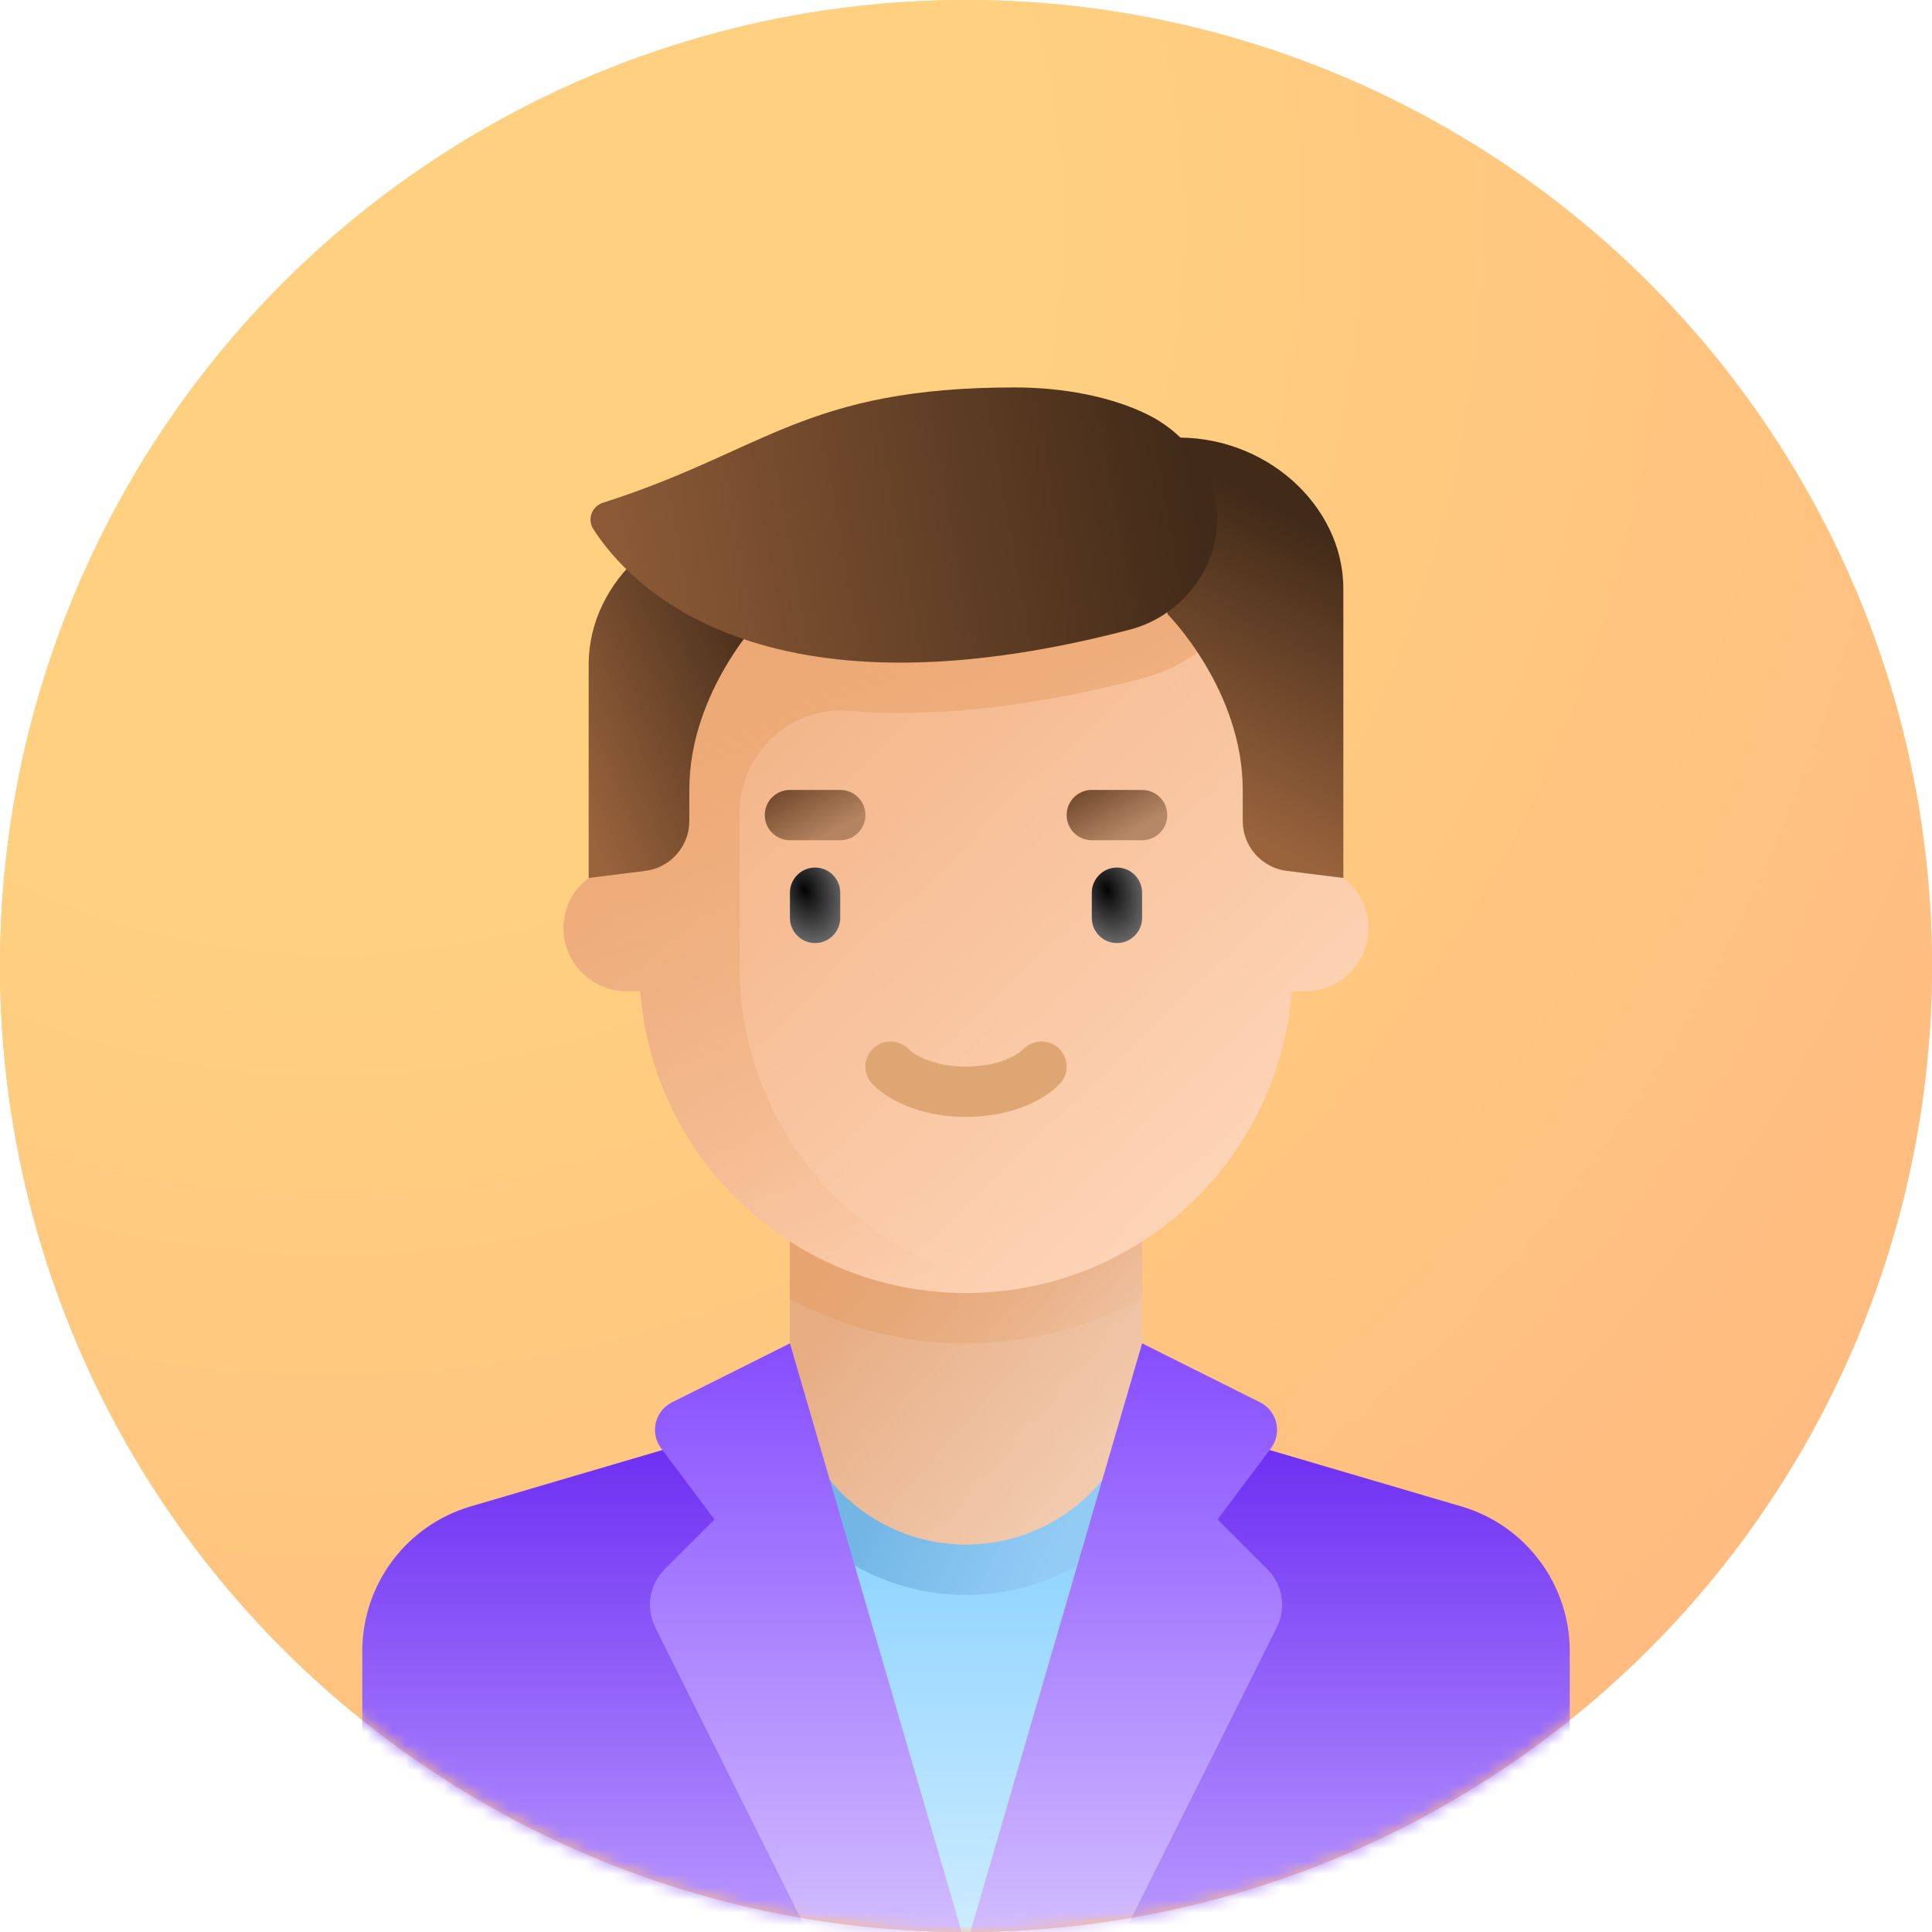 <svg width="150" height="150" viewBox="0 0 150 150" fill="none" xmlns="http://www.w3.org/2000/svg">
<rect width="150" height="150" fill="#E0E0E0"/>
<g clip-path="url(#clip0_7623_3883)">
<rect width="1440" height="1170" transform="translate(-1080 -240)" fill="#F1F3F7"/>
<g filter="url(#filter0_d_7623_3883)">
<rect x="-67" y="-44" width="284" height="456" rx="16" fill="white"/>
</g>
<g filter="url(#filter1_d_7623_3883)">
<rect x="-75" y="-48" width="300" height="456" rx="16" fill="white"/>
</g>
<circle cx="75" cy="75" r="75" fill="#FFD080"/>
<circle cx="75" cy="75" r="75" fill="url(#paint0_radial_7623_3883)"/>
<mask id="mask0_7623_3883" style="mask-type:alpha" maskUnits="userSpaceOnUse" x="0" y="0" width="150" height="150">
<circle cx="75" cy="75" r="75" fill="#C4C4C4"/>
</mask>
<g mask="url(#mask0_7623_3883)">
<path d="M113.463 116.959L92.879 110.905H57.124L36.54 116.959C31.553 118.426 28.128 123.003 28.128 128.201V145.311C28.128 148.547 30.751 151.17 33.987 151.17H116.016C119.252 151.17 121.875 148.547 121.875 145.311V128.201C121.875 123.003 118.45 118.426 113.463 116.959Z" fill="url(#paint1_linear_7623_3883)"/>
<path d="M84.767 151.171H65.236L61.33 112.109H88.673L84.767 151.171Z" fill="url(#paint2_linear_7623_3883)"/>
<path d="M61.33 112.109L61.915 117.956C65.133 121.552 69.796 123.828 75.002 123.828C80.207 123.828 84.87 121.552 88.089 117.956L88.673 112.109H61.33V112.109Z" fill="url(#paint3_linear_7623_3883)"/>
<path d="M75.001 119.921C67.451 119.921 61.33 113.8 61.33 106.25V92.578H88.673V106.25C88.673 113.8 82.552 119.921 75.001 119.921Z" fill="url(#paint4_linear_7623_3883)"/>
<path d="M61.33 100.842C65.433 103.033 70.086 104.297 75.001 104.297C79.917 104.297 84.57 103.033 88.673 100.842V92.578H61.33V100.842Z" fill="url(#paint5_linear_7623_3883)"/>
<path d="M101.368 67.188H100.391V47.658H49.612V67.188H48.635C45.95 67.188 43.752 69.385 43.752 72.071C43.752 74.757 45.95 76.954 48.635 76.954H49.71C50.711 90.06 61.638 100.39 75.001 100.39C88.365 100.39 99.292 90.06 100.293 76.954H101.368C104.053 76.954 106.25 74.757 106.25 72.071C106.25 69.385 104.053 67.188 101.368 67.188Z" fill="url(#paint6_linear_7623_3883)"/>
<path d="M63.283 73.218C62.204 73.218 61.33 72.343 61.33 71.264V69.311C61.33 68.233 62.204 67.358 63.283 67.358C64.363 67.358 65.236 68.233 65.236 69.311V71.264C65.236 72.343 64.363 73.218 63.283 73.218Z" fill="url(#paint7_radial_7623_3883)"/>
<path d="M86.72 73.218C85.64 73.218 84.767 72.343 84.767 71.264V69.311C84.767 68.233 85.64 67.358 86.72 67.358C87.799 67.358 88.673 68.233 88.673 69.311V71.264C88.673 72.343 87.799 73.218 86.72 73.218Z" fill="url(#paint8_radial_7623_3883)"/>
<path d="M65.236 65.236H61.33C60.251 65.236 59.377 64.361 59.377 63.283C59.377 62.204 60.251 61.33 61.33 61.33H65.236C66.316 61.33 67.189 62.204 67.189 63.283C67.189 64.361 66.316 65.236 65.236 65.236Z" fill="url(#paint9_linear_7623_3883)"/>
<path d="M88.673 65.236H84.767C83.687 65.236 82.814 64.361 82.814 63.283C82.814 62.204 83.687 61.33 84.767 61.33H88.673C89.752 61.33 90.626 62.204 90.626 63.283C90.626 64.361 89.752 65.236 88.673 65.236Z" fill="url(#paint10_linear_7623_3883)"/>
<path d="M49.612 47.658V67.188H48.806C46.583 67.188 44.506 68.597 43.93 70.745C43.059 73.993 45.518 76.954 48.635 76.954H49.71C50.711 90.061 61.638 100.391 75.001 100.391C76.337 100.391 77.64 100.261 78.92 100.062C66.751 98.183 57.424 87.696 57.424 75.001V63.132C57.424 58.547 61.296 54.815 65.866 55.191C67.145 55.297 68.488 55.353 69.899 55.353C75.563 55.353 81.886 54.449 88.695 52.666C91.669 51.888 94.228 50.075 95.976 47.658H49.612Z" fill="url(#paint11_linear_7623_3883)"/>
<path d="M59.133 39.846L59.377 47.658C59.377 47.658 53.518 53.517 53.518 61.329V63.74C53.518 65.71 52.051 67.372 50.096 67.616L45.705 68.165V51.564C45.706 45.092 51.809 39.52 59.133 39.846Z" fill="url(#paint12_linear_7623_3883)"/>
<path d="M98.401 121.837L94.532 117.968L98.672 112.448C99.567 111.255 99.163 109.542 97.829 108.875L88.673 104.297L75.001 151.17H86.72L99.132 126.346C99.884 124.842 99.589 123.026 98.401 121.837Z" fill="url(#paint13_linear_7623_3883)"/>
<path d="M90.87 33.986L90.626 47.658C90.626 47.658 96.485 53.517 96.485 61.329V63.74C96.485 65.71 97.952 67.371 99.907 67.616L104.297 68.165V45.705C104.297 39.233 98.194 33.661 90.87 33.986Z" fill="url(#paint14_linear_7623_3883)"/>
<path d="M75.001 86.719C72.07 86.719 69.367 85.779 67.771 84.204C67.002 83.444 66.995 82.209 67.752 81.442C68.513 80.673 69.749 80.666 70.513 81.423C71.164 82.064 72.728 82.813 75.001 82.813C77.275 82.813 78.839 82.064 79.489 81.423C80.254 80.665 81.49 80.673 82.251 81.442C83.008 82.209 83 83.445 82.231 84.204C80.636 85.779 77.933 86.719 75.001 86.719Z" fill="#DEA672"/>
<path d="M51.603 121.837L55.471 117.968L51.331 112.448C50.436 111.255 50.84 109.542 52.175 108.875L61.33 104.297L75.001 151.17H63.283L50.871 126.346C50.119 124.842 50.414 123.026 51.603 121.837Z" fill="url(#paint15_linear_7623_3883)"/>
<path d="M78.786 30.08C62.491 30.08 59.368 35.034 46.821 39.03C45.959 39.305 45.571 40.304 46.058 41.066C48.781 45.325 58.914 56.426 87.705 48.888C91.077 48.005 93.669 45.287 94.353 41.869C95.144 37.91 92.738 33.989 89.121 32.196C86.247 30.772 82.479 30.08 78.786 30.08Z" fill="url(#paint16_linear_7623_3883)"/>
</g>
</g>
<defs>
<filter id="filter0_d_7623_3883" x="-67" y="-44" width="284" height="496" filterUnits="userSpaceOnUse" color-interpolation-filters="sRGB">
<feFlood flood-opacity="0" result="BackgroundImageFix"/>
<feColorMatrix in="SourceAlpha" type="matrix" values="0 0 0 0 0 0 0 0 0 0 0 0 0 0 0 0 0 0 127 0" result="hardAlpha"/>
<feMorphology radius="30" operator="erode" in="SourceAlpha" result="effect1_dropShadow_7623_3883"/>
<feOffset dy="40"/>
<feGaussianBlur stdDeviation="15"/>
<feComposite in2="hardAlpha" operator="out"/>
<feColorMatrix type="matrix" values="0 0 0 0 0.016 0 0 0 0 0.059 0 0 0 0 0.082 0 0 0 0.06 0"/>
<feBlend mode="normal" in2="BackgroundImageFix" result="effect1_dropShadow_7623_3883"/>
<feBlend mode="normal" in="SourceGraphic" in2="effect1_dropShadow_7623_3883" result="shape"/>
</filter>
<filter id="filter1_d_7623_3883" x="-87" y="-48" width="324" height="488" filterUnits="userSpaceOnUse" color-interpolation-filters="sRGB">
<feFlood flood-opacity="0" result="BackgroundImageFix"/>
<feColorMatrix in="SourceAlpha" type="matrix" values="0 0 0 0 0 0 0 0 0 0 0 0 0 0 0 0 0 0 127 0" result="hardAlpha"/>
<feMorphology radius="18" operator="erode" in="SourceAlpha" result="effect1_dropShadow_7623_3883"/>
<feOffset dy="20"/>
<feGaussianBlur stdDeviation="15"/>
<feComposite in2="hardAlpha" operator="out"/>
<feColorMatrix type="matrix" values="0 0 0 0 0.016 0 0 0 0 0.059 0 0 0 0 0.082 0 0 0 0.1 0"/>
<feBlend mode="normal" in2="BackgroundImageFix" result="effect1_dropShadow_7623_3883"/>
<feBlend mode="normal" in="SourceGraphic" in2="effect1_dropShadow_7623_3883" result="shape"/>
</filter>
<radialGradient id="paint0_radial_7623_3883" cx="0" cy="0" r="1" gradientUnits="userSpaceOnUse" gradientTransform="translate(24.5 17) rotate(53.945) scale(154.616)">
<stop offset="0.357" stop-color="#FFD080"/>
<stop offset="1" stop-color="#FFBB80"/>
</radialGradient>
<linearGradient id="paint1_linear_7623_3883" x1="75.001" y1="110.905" x2="75.001" y2="151.17" gradientUnits="userSpaceOnUse">
<stop stop-color="#6B2BF2"/>
<stop offset="1" stop-color="#BB9BFF"/>
</linearGradient>
<linearGradient id="paint2_linear_7623_3883" x1="75" y1="118.75" x2="75.001" y2="151.171" gradientUnits="userSpaceOnUse">
<stop stop-color="#8CD3FF"/>
<stop offset="1" stop-color="#CFECFF"/>
</linearGradient>
<linearGradient id="paint3_linear_7623_3883" x1="67.188" y1="118.75" x2="79.688" y2="125" gradientUnits="userSpaceOnUse">
<stop stop-color="#73B6E6"/>
<stop offset="1" stop-color="#92CCF5"/>
</linearGradient>
<linearGradient id="paint4_linear_7623_3883" x1="67.481" y1="97.844" x2="85.982" y2="114.132" gradientUnits="userSpaceOnUse">
<stop stop-color="#E6AC82"/>
<stop offset="1" stop-color="#F2CBAF"/>
</linearGradient>
<linearGradient id="paint5_linear_7623_3883" x1="62.5" y1="98.438" x2="79.863" y2="113.635" gradientUnits="userSpaceOnUse">
<stop stop-color="#E6A470"/>
<stop offset="1" stop-color="#E6A370" stop-opacity="0"/>
</linearGradient>
<linearGradient id="paint6_linear_7623_3883" x1="57.812" y1="57.812" x2="93.75" y2="95.312" gradientUnits="userSpaceOnUse">
<stop stop-color="#F3B68A"/>
<stop offset="1" stop-color="#FED5B8"/>
</linearGradient>
<radialGradient id="paint7_radial_7623_3883" cx="0" cy="0" r="1" gradientUnits="userSpaceOnUse" gradientTransform="translate(62.505 69.111) rotate(71.565) scale(4.941 3.294)">
<stop stop-color="#040404"/>
<stop offset="1" stop-color="#767676"/>
</radialGradient>
<radialGradient id="paint8_radial_7623_3883" cx="0" cy="0" r="1" gradientUnits="userSpaceOnUse" gradientTransform="translate(85.942 69.111) rotate(71.565) scale(4.941 3.294)">
<stop stop-color="#040404"/>
<stop offset="1" stop-color="#767676"/>
</radialGradient>
<linearGradient id="paint9_linear_7623_3883" x1="60.938" y1="60.937" x2="63.283" y2="65.236" gradientUnits="userSpaceOnUse">
<stop stop-color="#70482B"/>
<stop offset="1" stop-color="#70482B" stop-opacity="0.49"/>
</linearGradient>
<linearGradient id="paint10_linear_7623_3883" x1="84.374" y1="60.937" x2="86.72" y2="65.236" gradientUnits="userSpaceOnUse">
<stop stop-color="#70482B"/>
<stop offset="1" stop-color="#70482B" stop-opacity="0.49"/>
</linearGradient>
<linearGradient id="paint11_linear_7623_3883" x1="51.562" y1="48.437" x2="69.864" y2="100.391" gradientUnits="userSpaceOnUse">
<stop stop-color="#EBA873"/>
<stop offset="1" stop-color="#EBA773" stop-opacity="0"/>
</linearGradient>
<linearGradient id="paint12_linear_7623_3883" x1="46.875" y1="67.188" x2="64.747" y2="59.469" gradientUnits="userSpaceOnUse">
<stop stop-color="#99633C"/>
<stop offset="1" stop-color="#412A18"/>
</linearGradient>
<linearGradient id="paint13_linear_7623_3883" x1="87.273" y1="104.297" x2="87.273" y2="151.17" gradientUnits="userSpaceOnUse">
<stop stop-color="#864DFF"/>
<stop offset="1" stop-color="#D3BFFF"/>
</linearGradient>
<linearGradient id="paint14_linear_7623_3883" x1="104.687" y1="68.75" x2="115.394" y2="47.727" gradientUnits="userSpaceOnUse">
<stop stop-color="#99633C"/>
<stop offset="1" stop-color="#412A18"/>
</linearGradient>
<linearGradient id="paint15_linear_7623_3883" x1="62.73" y1="104.297" x2="62.73" y2="151.17" gradientUnits="userSpaceOnUse">
<stop stop-color="#864DFF"/>
<stop offset="1" stop-color="#D3BFFF"/>
</linearGradient>
<linearGradient id="paint16_linear_7623_3883" x1="48.438" y1="42.187" x2="92.188" y2="34.375" gradientUnits="userSpaceOnUse">
<stop stop-color="#8A5936"/>
<stop offset="1" stop-color="#412A18"/>
</linearGradient>
<clipPath id="clip0_7623_3883">
<rect width="1440" height="1170" fill="white" transform="translate(-1080 -240)"/>
</clipPath>
</defs>
</svg>

